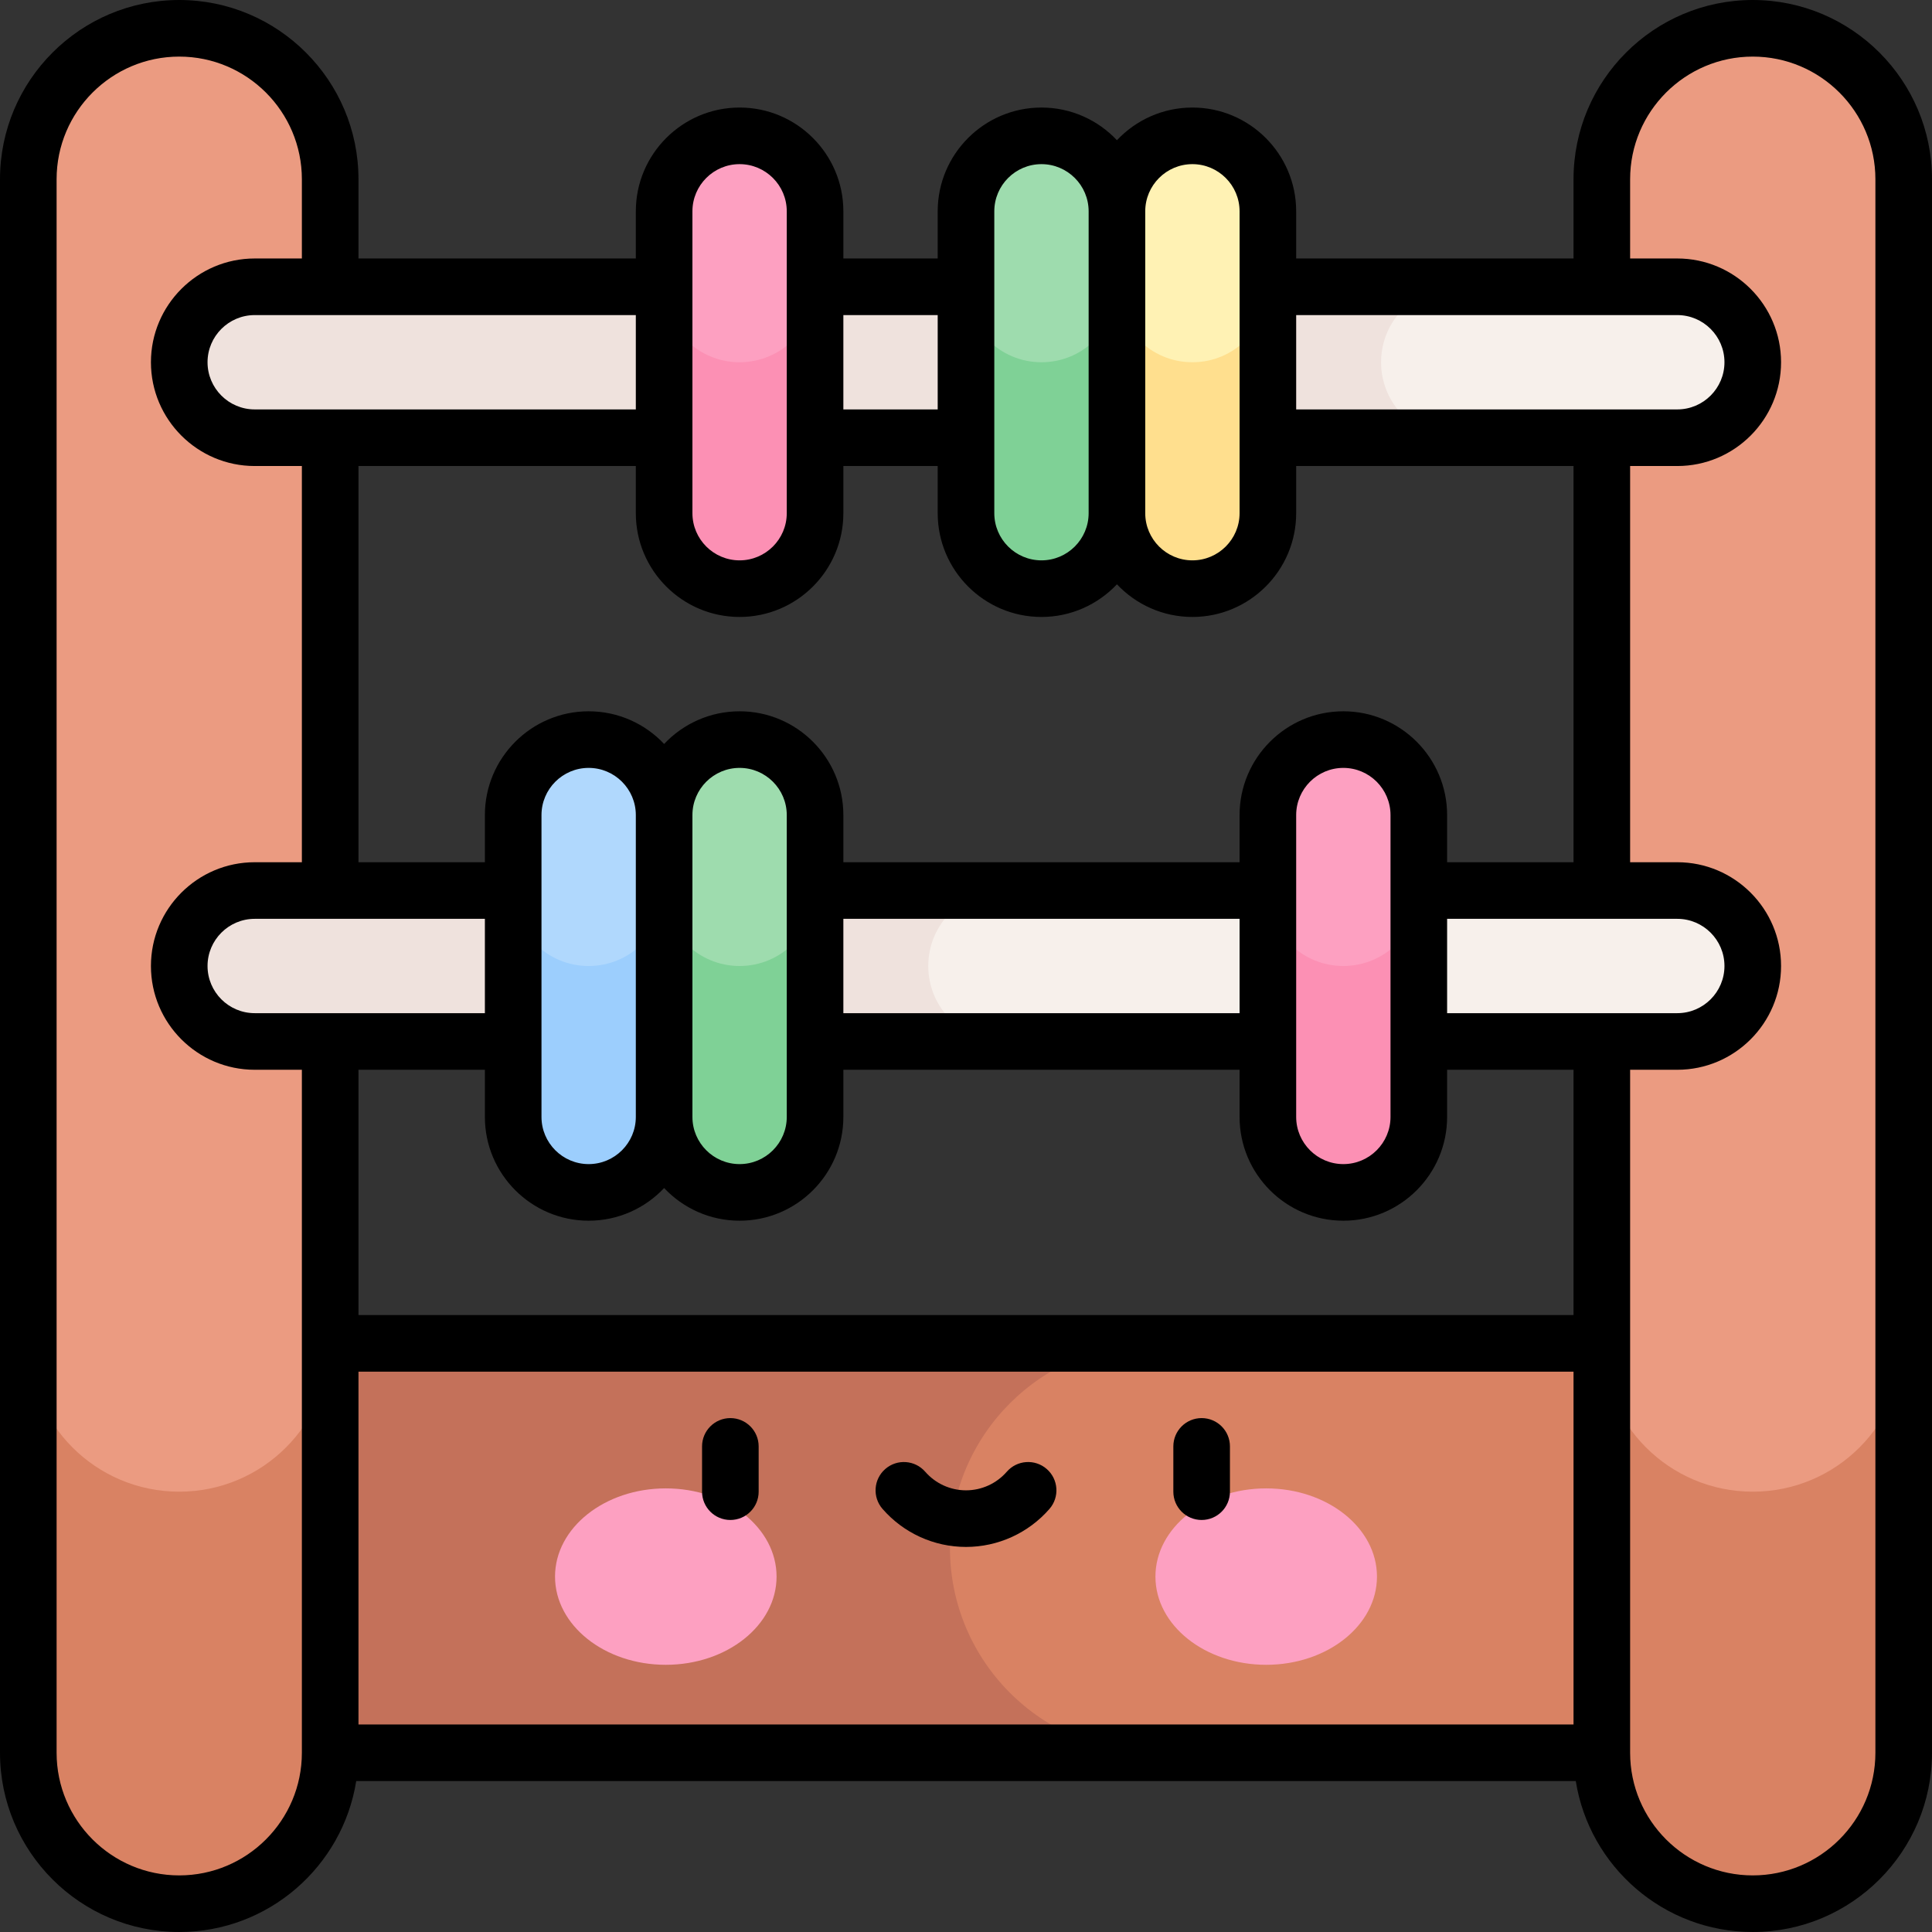 <svg id="Capa_1" enable-background="new 0 0 512 512" height="512" viewBox="0 0 512 512" width="512" xmlns="http://www.w3.org/2000/svg"><rect x="0" y="0" width="512" height="512" fill="#333333" stroke="none"/><g><g><path d="m47.5 356h417v108.5h-417z" fill="#d98263"/></g><g><path d="m306 356h-258.5v108.5h258.5c-29.961 0-54.25-24.289-54.25-54.25s24.289-54.25 54.25-54.25z" fill="#c4715a"/></g><g><g><g><ellipse cx="176.443" cy="417.813" fill="#fda0c1" rx="29.355" ry="23.377"/></g><g><ellipse cx="335.557" cy="417.813" fill="#fda0c1" rx="29.355" ry="23.377"/></g></g><g><path d="m193.552 402.81c-4.143 0-7.5-3.358-7.5-7.5v-12c0-4.142 3.357-7.5 7.5-7.5s7.5 3.358 7.5 7.5v12c0 4.142-3.358 7.5-7.5 7.5z"/></g><g><path d="m318.448 402.81c-4.143 0-7.5-3.358-7.5-7.5v-12c0-4.142 3.357-7.5 7.5-7.5s7.5 3.358 7.5 7.5v12c0 4.142-3.357 7.5-7.5 7.5z"/></g><g><path d="m256 409.954c-8.478 0-16.54-3.672-22.118-10.074-2.722-3.123-2.396-7.86.728-10.582 3.122-2.72 7.86-2.396 10.581.727 2.729 3.132 6.669 4.928 10.81 4.928s8.08-1.796 10.81-4.928c2.721-3.124 7.458-3.448 10.581-.727s3.449 7.458.728 10.582c-5.58 6.402-13.642 10.074-22.12 10.074z"/></g></g><g><path d="m7.5 47.5v417c0 22.091 17.909 40 40 40 22.091 0 40-17.909 40-40v-417c0-22.091-17.909-40-40-40-22.091 0-40 17.909-40 40z" fill="#eb9b81"/></g><g><path d="m47.5 395.31c-22.091 0-40-17.909-40-40v109.19c0 22.091 17.909 40 40 40 22.091 0 40-17.909 40-40v-109.19c0 22.091-17.909 40-40 40z" fill="#d98263"/></g><g><path d="m424.5 47.5v417c0 22.091 17.909 40 40 40 22.091 0 40-17.909 40-40v-417c0-22.091-17.909-40-40-40-22.091 0-40 17.909-40 40z" fill="#eb9b81"/></g><g><path d="m464.5 395.31c-22.091 0-40-17.909-40-40v109.19c0 22.091 17.909 40 40 40 22.091 0 40-17.909 40-40v-109.19c0 22.091-17.909 40-40 40z" fill="#d98263"/></g><g><path d="m444.5 76h-377c-11.046 0-20 8.954-20 20 0 11.046 8.954 20 20 20h377c11.046 0 20-8.954 20-20 0-11.046-8.954-20-20-20z" fill="#f7f0eb"/></g><g><path d="m366 96c0-11.046 8.954-20 20-20h-318.5c-11.046 0-20 8.954-20 20 0 11.046 8.954 20 20 20h318.5c-11.046 0-20-8.954-20-20z" fill="#efe2dd"/></g><g><path d="m276 156c-11.046 0-20-8.954-20-20v-80c0-11.046 8.954-20 20-20 11.046 0 20 8.954 20 20v80c0 11.046-8.954 20-20 20z" fill="#9edcae"/></g><g><path d="m276 96c-11.046 0-20-8.954-20-20v60c0 11.046 8.954 20 20 20s20-8.954 20-20v-60c0 11.046-8.954 20-20 20z" fill="#7fd196"/></g><g><path d="m316 156c-11.046 0-20-8.954-20-20v-80c0-11.046 8.954-20 20-20 11.046 0 20 8.954 20 20v80c0 11.046-8.954 20-20 20z" fill="#fff2b4"/></g><g><path d="m316 96c-11.046 0-20-8.954-20-20v60c0 11.046 8.954 20 20 20s20-8.954 20-20v-60c0 11.046-8.954 20-20 20z" fill="#ffdf8e"/></g><g><path d="m196 156c-11.046 0-20-8.954-20-20v-80c0-11.046 8.954-20 20-20 11.046 0 20 8.954 20 20v80c0 11.046-8.954 20-20 20z" fill="#fda0c1"/></g><g><path d="m196 96c-11.046 0-20-8.954-20-20v60c0 11.046 8.954 20 20 20s20-8.954 20-20v-60c0 11.046-8.954 20-20 20z" fill="#fc90b4"/></g><g><path d="m444.5 236h-377c-11.046 0-20 8.954-20 20 0 11.046 8.954 20 20 20h377c11.046 0 20-8.954 20-20 0-11.046-8.954-20-20-20z" fill="#f7f0eb"/></g><g><path d="m246 256c0-11.046 8.954-20 20-20h-198.5c-11.046 0-20 8.954-20 20 0 11.046 8.954 20 20 20h198.5c-11.046 0-20-8.954-20-20z" fill="#efe2dd"/></g><g><path d="m156 316c-11.046 0-20-8.954-20-20v-80c0-11.046 8.954-20 20-20 11.046 0 20 8.954 20 20v80c0 11.046-8.954 20-20 20z" fill="#b0d8fd"/></g><g><path d="m156 256c-11.046 0-20-8.954-20-20v60c0 11.046 8.954 20 20 20s20-8.954 20-20v-60c0 11.046-8.954 20-20 20z" fill="#9ccefd"/></g><g><path d="m196 316c-11.046 0-20-8.954-20-20v-80c0-11.046 8.954-20 20-20 11.046 0 20 8.954 20 20v80c0 11.046-8.954 20-20 20z" fill="#9edcae"/></g><g><path d="m196 256c-11.046 0-20-8.954-20-20v60c0 11.046 8.954 20 20 20s20-8.954 20-20v-60c0 11.046-8.954 20-20 20z" fill="#7fd196"/></g><g><path d="m356 316c-11.046 0-20-8.954-20-20v-80c0-11.046 8.954-20 20-20 11.046 0 20 8.954 20 20v80c0 11.046-8.954 20-20 20z" fill="#fda0c1"/></g><g><path d="m356 256c-11.046 0-20-8.954-20-20v60c0 11.046 8.954 20 20 20s20-8.954 20-20v-60c0 11.046-8.954 20-20 20z" fill="#fc90b4"/></g><path d="m464.5 0c-26.191 0-47.5 21.309-47.5 47.5v21h-73.5v-12.5c0-15.164-12.337-27.5-27.5-27.5-7.875 0-14.982 3.332-20 8.655-5.018-5.323-12.125-8.655-20-8.655-15.163 0-27.5 12.336-27.5 27.5v12.5h-25v-12.5c0-15.164-12.337-27.5-27.5-27.5s-27.5 12.336-27.5 27.5v12.5h-73.5v-21c0-26.191-21.309-47.5-47.5-47.5s-47.5 21.309-47.5 47.5v417c0 26.191 21.309 47.5 47.5 47.5 23.639 0 43.295-17.36 46.902-40h323.195c3.607 22.64 23.263 40 46.902 40 26.191 0 47.5-21.309 47.5-47.5v-417c.001-26.191-21.308-47.5-47.499-47.5zm-20 83.5c6.893 0 12.5 5.607 12.5 12.5s-5.607 12.5-12.5 12.5h-101v-25zm-316 160v25h-61c-6.893 0-12.5-5.607-12.5-12.5s5.607-12.5 12.5-12.5zm-33.5 120h322v93.5h-322zm322-15h-322v-65h33.5v12.5c0 15.164 12.337 27.5 27.5 27.5 7.875 0 14.982-3.332 20-8.655 5.018 5.323 12.125 8.655 20 8.655 15.163 0 27.5-12.336 27.5-27.5v-12.5h105v12.5c0 15.164 12.337 27.5 27.5 27.5s27.5-12.336 27.5-27.5v-12.5h33.5zm-233.5-132.5c0-6.893 5.607-12.5 12.5-12.5s12.5 5.607 12.5 12.5v80c0 6.893-5.607 12.5-12.5 12.5s-12.5-5.607-12.5-12.5zm-15 80c0 6.893-5.607 12.5-12.5 12.5s-12.5-5.607-12.5-12.5v-80c0-6.893 5.607-12.5 12.5-12.5s12.5 5.607 12.5 12.5zm160-27.5h-105v-25h105zm15 27.5v-80c0-6.893 5.607-12.5 12.5-12.5s12.5 5.607 12.5 12.5v80c0 6.893-5.607 12.5-12.5 12.5s-12.5-5.607-12.5-12.5zm40-27.5v-25h61c6.893 0 12.5 5.607 12.5 12.5s-5.607 12.5-12.5 12.5zm0-40v-12.5c0-15.164-12.337-27.5-27.5-27.5s-27.5 12.336-27.5 27.5v12.5h-105v-12.5c0-15.164-12.337-27.5-27.5-27.5-7.875 0-14.982 3.332-20 8.655-5.018-5.323-12.125-8.655-20-8.655-15.163 0-27.5 12.336-27.5 27.5v12.5h-33.5v-105h73.5v12.5c0 15.164 12.337 27.5 27.5 27.5s27.5-12.336 27.5-27.5v-12.5h25v12.5c0 15.164 12.337 27.5 27.5 27.5 7.875 0 14.982-3.332 20-8.655 5.018 5.323 12.125 8.655 20 8.655 15.163 0 27.5-12.336 27.5-27.5v-12.5h73.5v105zm-67.5-185c6.893 0 12.5 5.607 12.5 12.5v80c0 6.893-5.607 12.5-12.5 12.5s-12.5-5.607-12.5-12.5v-80c0-6.893 5.607-12.5 12.5-12.5zm-52.5 12.5c0-6.893 5.607-12.5 12.5-12.5s12.5 5.607 12.5 12.5v80c0 6.893-5.607 12.5-12.5 12.5s-12.5-5.607-12.5-12.5zm-15 27.5v25h-25v-25zm-65-27.5c0-6.893 5.607-12.5 12.5-12.5s12.5 5.607 12.5 12.5v80c0 6.893-5.607 12.5-12.5 12.5s-12.5-5.607-12.5-12.5zm-15 52.5h-101c-6.893 0-12.5-5.607-12.5-12.5s5.607-12.5 12.5-12.5h101zm-121 388.5c-17.921 0-32.5-14.58-32.5-32.5v-417c0-17.92 14.579-32.5 32.5-32.5s32.5 14.58 32.5 32.5v21h-12.5c-15.163 0-27.5 12.336-27.5 27.5s12.337 27.5 27.5 27.5h12.5v105h-12.5c-15.163 0-27.5 12.336-27.5 27.5s12.337 27.5 27.5 27.5h12.5v181c0 17.92-14.579 32.5-32.5 32.5zm449.5-32.5c0 17.92-14.579 32.5-32.5 32.5s-32.5-14.58-32.5-32.5v-181h12.5c15.163 0 27.5-12.336 27.5-27.5s-12.337-27.5-27.5-27.5h-12.5v-105h12.5c15.163 0 27.5-12.336 27.5-27.5s-12.337-27.5-27.5-27.5h-12.5v-21c0-17.92 14.579-32.5 32.5-32.5s32.5 14.58 32.5 32.5z"/></g></svg>
